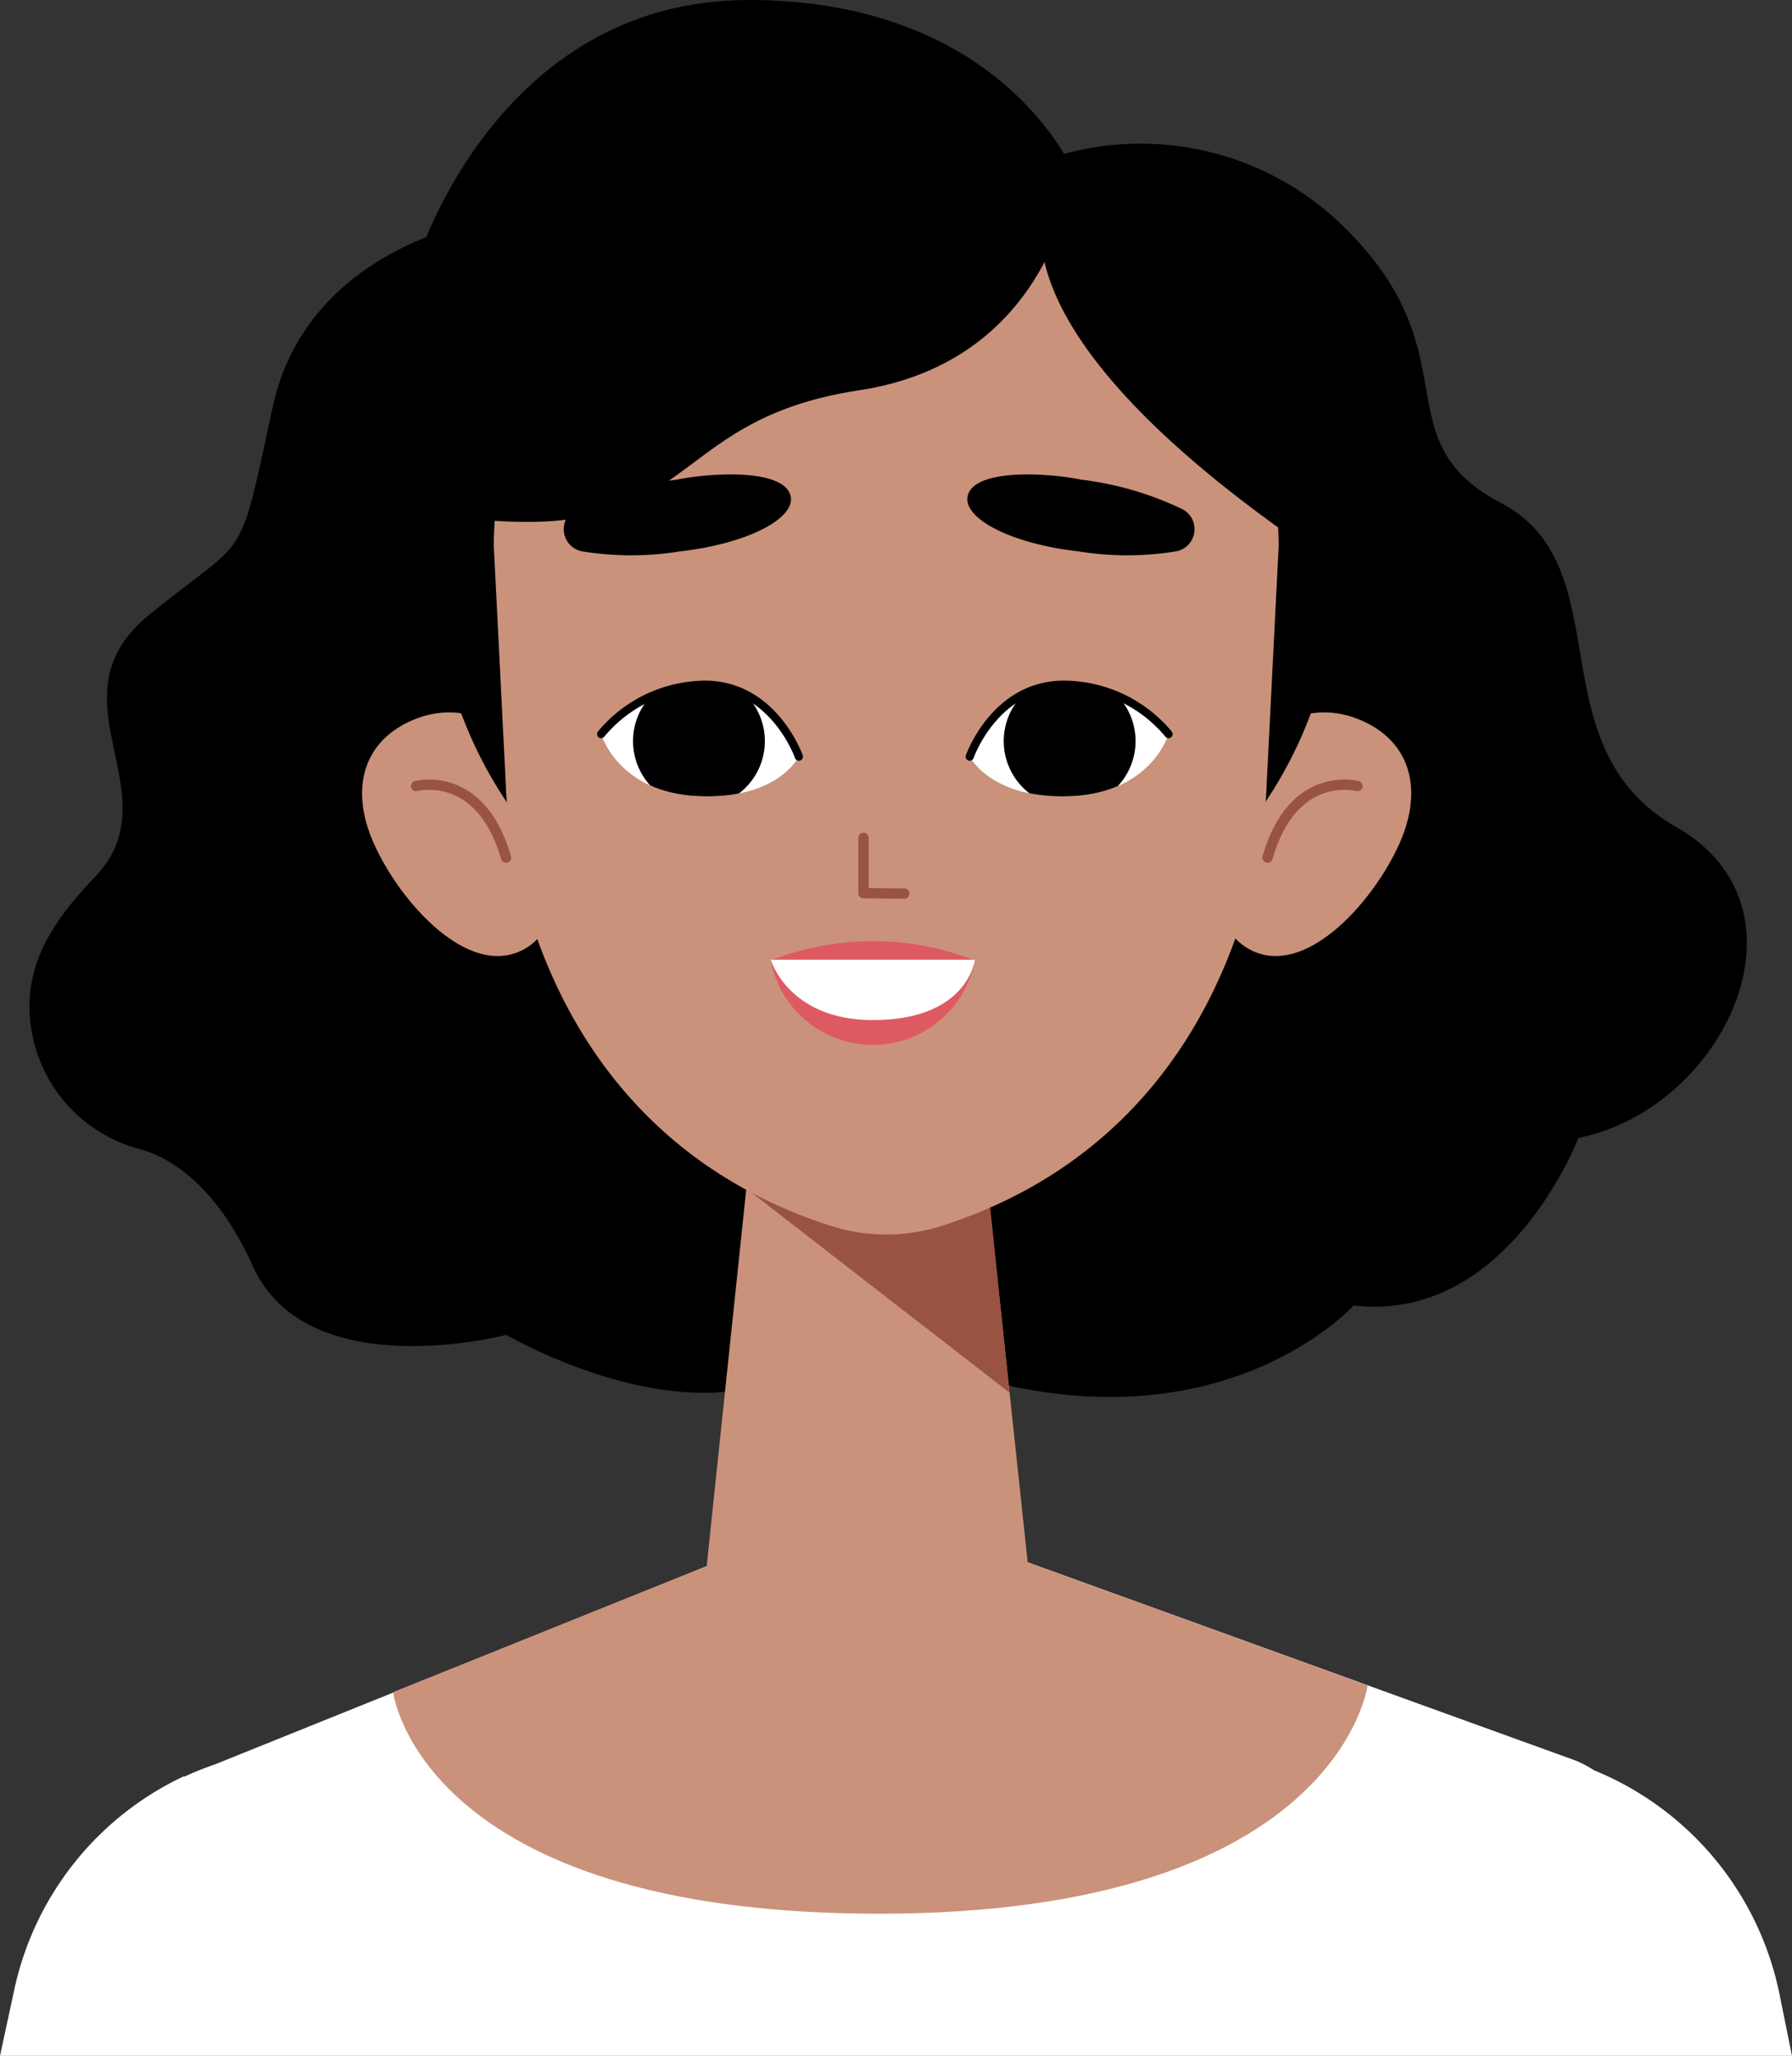 <svg xmlns="http://www.w3.org/2000/svg" xmlns:xlink="http://www.w3.org/1999/xlink" viewBox="0 0 83.47 95.75"><rect x="0" y="0" width="83.47" height="95.75" fill="#333333" stroke="none"/><defs><style>.cls-1{fill:#fff;}.cls-2{fill:#ca927b;}.cls-3,.cls-6{fill:none;stroke-linecap:round;stroke-linejoin:round;}.cls-3{stroke:#995342;stroke-width:0.48px;}.cls-4{fill:#995342;}.cls-5{clip-path:url(#clip-path);}.cls-6{stroke:#000;stroke-width:0.38px;}.cls-7{clip-path:url(#clip-path-2);}.cls-8{fill:#de5a62;}</style><clipPath id="clip-path"><path id="_Обтравочный_контур_" data-name="&lt;Обтравочный контур&gt;" class="cls-1" d="M37.21,35.24S36,32,32.87,31.89A6.21,6.21,0,0,0,28,34.19s.78,2.72,4.51,2.89S37.21,35.24,37.21,35.24Z"/></clipPath><clipPath id="clip-path-2"><path id="_Обтравочный_контур_2" data-name="&lt;Обтравочный контур&gt;" class="cls-1" d="M45.17,35.24s1.26-3.2,4.34-3.35a6.21,6.21,0,0,1,4.92,2.3s-.78,2.72-4.52,2.89S45.17,35.24,45.17,35.24Z"/></clipPath></defs><title>Ресурс 5</title><g id="Слой_2" data-name="Слой 2"><g id="OBJECTS"><path class="cls-1" d="M82.88,92.84a14.35,14.35,0,0,0-8.63-10.39A5.12,5.12,0,0,0,73.4,82L40.23,70,10,82.18c-.47.16-.94.35-1.4.56l0,0s0,0-.06,0a14.3,14.3,0,0,0-7.89,10L0,95.75H83.47Z"/><path class="cls-2" d="M18.31,78.81,40.23,70,63.7,78.5S62.32,89.13,40.94,89.13,18.31,78.81,18.31,78.81Z"/><path d="M48.23,7.61a13.5,13.5,0,0,1,14.11,2.71c6.44,6.07,1.89,10.11,7.58,13.11s1.53,11.31,8.16,15.09S80.34,51.62,73.52,53c0,0-3.28,8.64-10.47,7.8,0,0-6.65,7.4-19.61,2.7l-4.77-2Z"/><path d="M23,10.16s-8.62,1.11-10.29,8.77-1.06,5.85-5.8,9.74S8.15,37,4.39,40.88c-1.92,2-2.83,3.62-3,5.49a6.89,6.89,0,0,0,5.16,7.16c2.18.62,4,2.68,5.25,5.49,2.58,5.57,11.78,3.15,11.78,3.15s8.69,5.07,14,1.31-2.7-55.55-2.7-55.55Z"/><path d="M50,8S46.69,0,34.87,0,19.38,12.32,19.38,12.32l17.2,10Z"/><path class="cls-2" d="M25.48,36.57c1.17,2.63,1.07,6.87-1.42,7.8s-5.46-2.44-6.64-5.07-.46-4.91,2-5.84S24.3,34,25.48,36.57Z"/><path class="cls-3" d="M19.38,36.61s3-.81,4.19,3.33"/><path class="cls-2" d="M57.13,36.57c-1.18,2.63-1.08,6.87,1.41,7.8S64,41.93,65.18,39.3s.46-4.91-2-5.84S58.3,34,57.13,36.57Z"/><path class="cls-3" d="M63.23,36.61s-3-.81-4.19,3.33"/><ellipse cx="41.27" cy="26.45" rx="21.01" ry="20.16"/><polygon class="cls-2" points="35.22 51 32.58 76.15 48.23 76.15 45.52 50.74 35.22 51"/><polygon class="cls-4" points="34.87 55.44 47.02 64.86 45.7 52.21 34.87 55.44"/><path id="_Обтравочный_контур_3" data-name="&lt;Обтравочный контур&gt;" class="cls-2" d="M41.27,8.65h0C31.56,8.65,23,16.16,23,25.42l.56,11.12s.2,15.77,15.16,20.56a8.47,8.47,0,0,0,5.13,0C58.79,52.31,59,36.54,59,36.54l.56-11.12C59.55,16.16,51,8.65,41.27,8.65Z"/><polyline class="cls-3" points="40.22 39.02 40.22 41.6 42.12 41.62"/><path id="_Обтравочный_контур_4" data-name="&lt;Обтравочный контур&gt;" class="cls-1" d="M37.21,35.24S36,32,32.87,31.89A6.21,6.21,0,0,0,28,34.19s.78,2.72,4.51,2.89S37.21,35.24,37.21,35.24Z"/><g class="cls-5"><path d="M29.49,34.37a3.07,3.07,0,1,0,3.22-2.92A3.07,3.07,0,0,0,29.49,34.37Z"/></g><path class="cls-6" d="M37.21,35.24s-1.16-3.32-4.34-3.35A6.36,6.36,0,0,0,28,34.19"/><path id="_Обтравочный_контур_5" data-name="&lt;Обтравочный контур&gt;" class="cls-1" d="M45.17,35.24s1.26-3.2,4.34-3.35a6.21,6.21,0,0,1,4.92,2.3s-.78,2.72-4.52,2.89S45.17,35.24,45.17,35.24Z"/><g class="cls-7"><path d="M52.89,34.37a3.07,3.07,0,1,1-3.22-2.92A3.07,3.07,0,0,1,52.89,34.37Z"/></g><path class="cls-6" d="M45.17,35.24s1.16-3.32,4.34-3.35a6.38,6.38,0,0,1,4.92,2.3"/><path d="M31.52,22.34a15,15,0,0,0-4.62,1.34,1.05,1.05,0,0,0,.22,2,14.26,14.26,0,0,0,4.56,0c3.22-.37,5.36-1.56,5.15-2.56C36.56,21.83,33.21,22,31.52,22.34Z"/><path d="M50.37,22.34A15,15,0,0,1,55,23.68a1.05,1.05,0,0,1-.22,2,14.2,14.2,0,0,1-4.55,0c-3.23-.37-5.36-1.56-5.16-2.56C45.33,21.83,48.68,22,50.37,22.34Z"/><path class="cls-8" d="M35.9,44.73a4.84,4.84,0,0,0,9.51,0Z"/><path class="cls-8" d="M45.41,44.73a13.06,13.06,0,0,0-9.51,0S41.11,46.29,45.41,44.73Z"/><path class="cls-1" d="M35.9,44.7h9.51s-.32,2.81-4.75,2.81C36.72,47.51,35.9,44.7,35.9,44.7Z"/><path d="M50,8s-.79,8.79-10,10.18c-9.34,1.42-7.31,7.33-18.66,5.91,0,0-4.1-6.42,2-13,4-4.39,11.89-8,17.52-7.43C42.76,3.84,47.25,7.44,50,8Z"/><path d="M48.89,9.12s-4,5.86,13.38,17.33c0,0,2.84-4,1-7.73S48.89,9.12,48.89,9.12Z"/></g></g></svg>